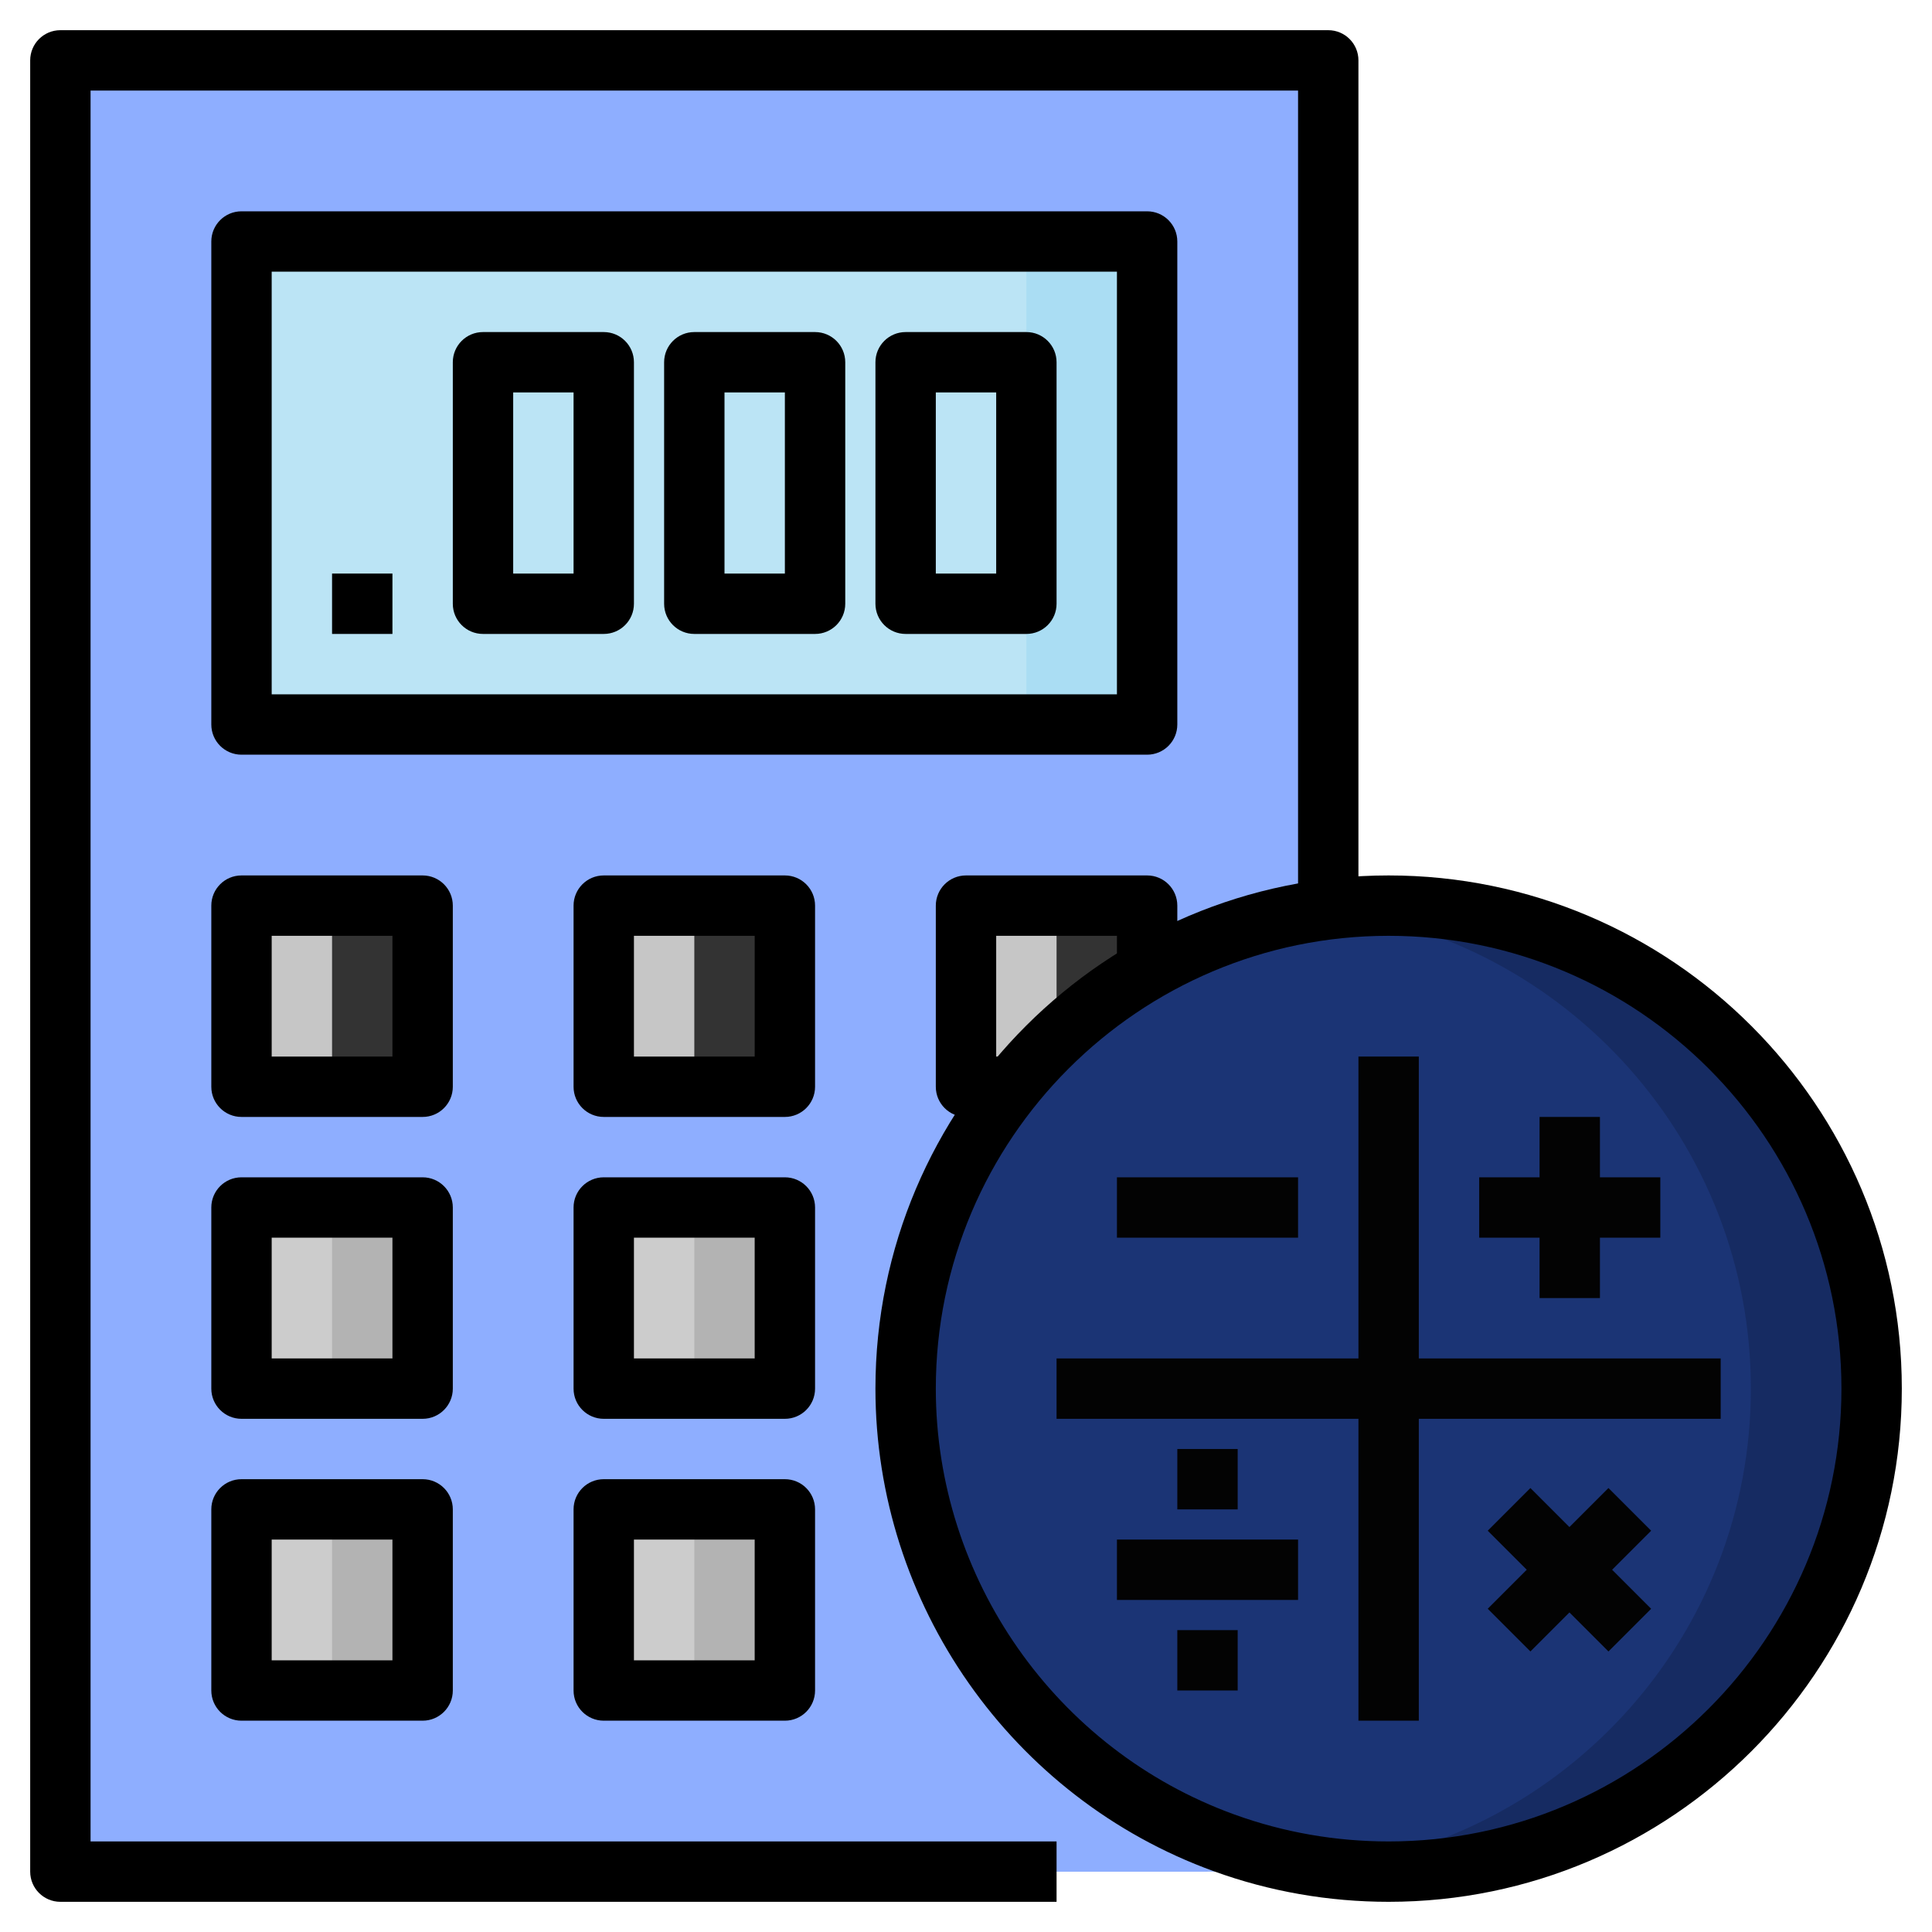 <?xml version="1.0"?>
<svg id="Layer_3" style="enable-background:new 0 0 64 64;" version="1.1" viewBox="0 0 64 64" xml:space="preserve" xmlns="http://www.w3.org/2000/svg" xmlns:xlink="http://www.w3.org/1999/xlink">
    <g>
        <g>
            <polygon points="44,62 2,62 2,2 44,2 44,31" style="fill:#8eaeff;" />
        </g>
        <g>
            <polygon points="40,2 2,2 2,62 40,62 40,31" style="fill:#8eaeff;" />
        </g>
        <g>
            <rect height="16" style="fill:#AADDF3;" width="30" x="8" y="8" />
        </g>
        <g>
            <rect height="16" style="fill:#BBE4F5;" width="26" x="8" y="8" />
        </g>
        <g>
            <rect height="6" style="fill:#333;" width="6" x="32" y="30" />
        </g>
        <g>
            <rect height="6" style="fill:#c6c6c6;" width="3" x="32" y="30" />
        </g>
        <g>
            <rect height="6" style="fill:#333;" width="6" x="8" y="30" />
        </g>
        <g>
            <rect height="6" style="fill:#c6c6c6;" width="3" x="8" y="30" />
        </g>
        <g>
            <rect height="6" style="fill:#B3B3B3;" width="6" x="8" y="40" />
        </g>
        <g>
            <rect height="6" style="fill:#CCCCCC;" width="3" x="8" y="40" />
        </g>
        <g>
            <rect height="6" style="fill:#B3B3B3;" width="6" x="8" y="50" />
        </g>
        <g>
            <rect height="6" style="fill:#CCCCCC;" width="3" x="8" y="50" />
        </g>
        <g>
            <rect height="6" style="fill:#B3B3B3;" width="6" x="20" y="50" />
        </g>
        <g>
            <rect height="6" style="fill:#CCCCCC;" width="3" x="20" y="50" />
        </g>
        <g>
            <rect height="6" style="fill:#B3B3B3;" width="6" x="20" y="40" />
        </g>
        <g>
            <rect height="6" style="fill:#CCCCCC;" width="3" x="20" y="40" />
        </g>
        <g>
            <path d="M40.546,61.046C34.395,58.816,30,52.921,30,46c0-8.837,7.163-16,16-16s16,7.163,16,16    s-7.163,16-16,16C44.085,62,42.248,61.663,40.546,61.046" style="fill:#162b62;" />
        </g>
        <g>
            <path d="M44,30.138C36.11,31.124,30,37.842,30,46c0,6.921,4.395,12.816,10.546,15.046    c1.1,0.399,2.26,0.666,3.456,0.815C51.892,60.874,58,54.157,58,46C58,37.842,51.89,31.124,44,30.138z" style="fill:#1b3475;" />
        </g>
        <g>
            <path d="M35,63H2c-0.553,0-1-0.448-1-1V2c0-0.552,0.447-1,1-1h42c0.553,0,1,0.448,1,1v28h-2V3H3v58h32V63z" />
        </g>
        <g>
            <path d="M38,25H8c-0.553,0-1-0.448-1-1V8c0-0.552,0.447-1,1-1h30c0.553,0,1,0.448,1,1v16C39,24.552,38.553,25,38,25z M9,23h28V9H9    V23z" />
        </g>
        <g>
            <path d="M14,37H8c-0.553,0-1-0.448-1-1v-6c0-0.552,0.447-1,1-1h6c0.553,0,1,0.448,1,1v6C15,36.552,14.553,37,14,37z M9,35h4v-4H9    V35z" />
        </g>
        <g>
            <rect height="6" style="fill:#333;" width="6" x="20" y="30" />
        </g>
        <g>
            <rect height="6" style="fill:#c6c6c6;" width="3" x="20" y="30" />
        </g>
        <g>
            <path d="M26,37h-6c-0.553,0-1-0.448-1-1v-6c0-0.552,0.447-1,1-1h6c0.553,0,1,0.448,1,1v6C27,36.552,26.553,37,26,37z M21,35h4v-4    h-4V35z" />
        </g>
        <g>
            <path d="M14,47H8c-0.553,0-1-0.448-1-1v-6c0-0.552,0.447-1,1-1h6c0.553,0,1,0.448,1,1v6C15,46.552,14.553,47,14,47z M9,45h4v-4H9    V45z" />
        </g>
        <g>
            <path d="M26,47h-6c-0.553,0-1-0.448-1-1v-6c0-0.552,0.447-1,1-1h6c0.553,0,1,0.448,1,1v6C27,46.552,26.553,47,26,47z M21,45h4v-4    h-4V45z" />
        </g>
        <g>
            <path d="M33,44" />
        </g>
        <g>
            <path d="M33,44" />
        </g>
        <g>
            <path d="M14,57H8c-0.553,0-1-0.448-1-1v-6c0-0.552,0.447-1,1-1h6c0.553,0,1,0.448,1,1v6C15,56.552,14.553,57,14,57z M9,55h4v-4H9    V55z" />
        </g>
        <g>
            <path d="M26,57h-6c-0.553,0-1-0.448-1-1v-6c0-0.552,0.447-1,1-1h6c0.553,0,1,0.448,1,1v6C27,56.552,26.553,57,26,57z M21,55h4v-4    h-4V55z" />
        </g>
        <g>
            <path d="M34,37h-2c-0.553,0-1-0.448-1-1v-6c0-0.552,0.447-1,1-1h6c0.553,0,1,0.448,1,1v2h-2v-1h-4v4h1V37z" />
        </g>
        <g>
            <path d="M20,21h-4c-0.553,0-1-0.448-1-1v-8c0-0.552,0.447-1,1-1h4c0.553,0,1,0.448,1,1v8C21,20.552,20.553,21,20,21z M17,19h2v-6    h-2V19z" />
        </g>
        <g>
            <path d="M27,21h-4c-0.553,0-1-0.448-1-1v-8c0-0.552,0.447-1,1-1h4c0.553,0,1,0.448,1,1v8C28,20.552,27.553,21,27,21z M24,19h2v-6    h-2V19z" />
        </g>
        <g>
            <path d="M34,21h-4c-0.553,0-1-0.448-1-1v-8c0-0.552,0.447-1,1-1h4c0.553,0,1,0.448,1,1v8C35,20.552,34.553,21,34,21z M31,19h2v-6    h-2V19z" />
        </g>
        <g>
            <rect height="2" width="2" x="11" y="19" />
        </g>
        <g>
            <path d="M61,51" />
        </g>
        <g>
            <path d="M61,51" />
        </g>
        <g>
            <path d="M61,51" />
        </g>
        <g>
            <path d="M61,51" />
        </g>
        <g>
            <path d="M61,51" />
        </g>
        <g>
            <path d="M61,51" />
        </g>
        <g>
            <path d="M61,51" />
        </g>
        <g>
            <path d="M61,51" />
        </g>
        <g>
            <path d="M61,51" />
        </g>
        <g>
            <path d="M61,51" />
        </g>
        <g>
            <path d="M61,51" />
        </g>
        <g>
            <path d="M61,51" />
        </g>
        <g>
            <path d="M61,51" />
        </g>
        <g>
            <path d="M61,51" />
        </g>
        <g>
            <path d="M61,51" />
        </g>
        <g>
            <path d="M61,51" />
        </g>
        <g>
            <path d="M61,51" />
        </g>
        <g>
            <path d="M61,51" />
        </g>
        <g>
            <path d="M61,51" />
        </g>
        <g>
            <path d="M61,51" />
        </g>
        <g>
            <rect fill="#030303" height="22" width="2" x="45" y="35" />
        </g>
        <g>
            <rect fill="#030303" height="2" width="22" x="35" y="45" />
        </g>
        <g>
            <rect fill="#030303" height="2" width="6" x="37" y="39" />
        </g>
        <g>
            <rect fill="#030303" height="2" width="6" x="37" y="51" />
        </g>
        <g>
            <rect fill="#030303" height="2" width="6" x="49" y="39" />
        </g>
        <g>
            <path d="M46,63c-1.99,0-3.94-0.341-5.795-1.014C33.503,59.556,29,53.132,29,46c0-9.374,7.626-17,17-17s17,7.626,17,17    S55.374,63,46,63z M40.887,60.106C42.522,60.699,44.242,61,46,61c8.271,0,15-6.729,15-15s-6.729-15-15-15s-15,6.729-15,15    C31,52.293,34.974,57.962,40.887,60.106z" />
        </g>
        <g>
            <rect fill="#030303" height="5.657" transform="matrix(0.707 -0.707 0.707 0.707 -21.539 52)" width="2" x="51" y="49.172" />
        </g>
        <g>
            <rect fill="#030303" height="2" transform="matrix(0.707 -0.707 0.707 0.707 -21.539 52)" width="5.657" x="49.172" y="51" />
        </g>
        <g>
            <rect fill="#030303" height="6" width="2" x="51" y="37" />
        </g>
        <g>
            <rect fill="#030303" height="2" width="2" x="39" y="48" />
        </g>
        <g>
            <rect fill="#030303" height="2" width="2" x="39" y="54" />
        </g>
    </g>
</svg>

